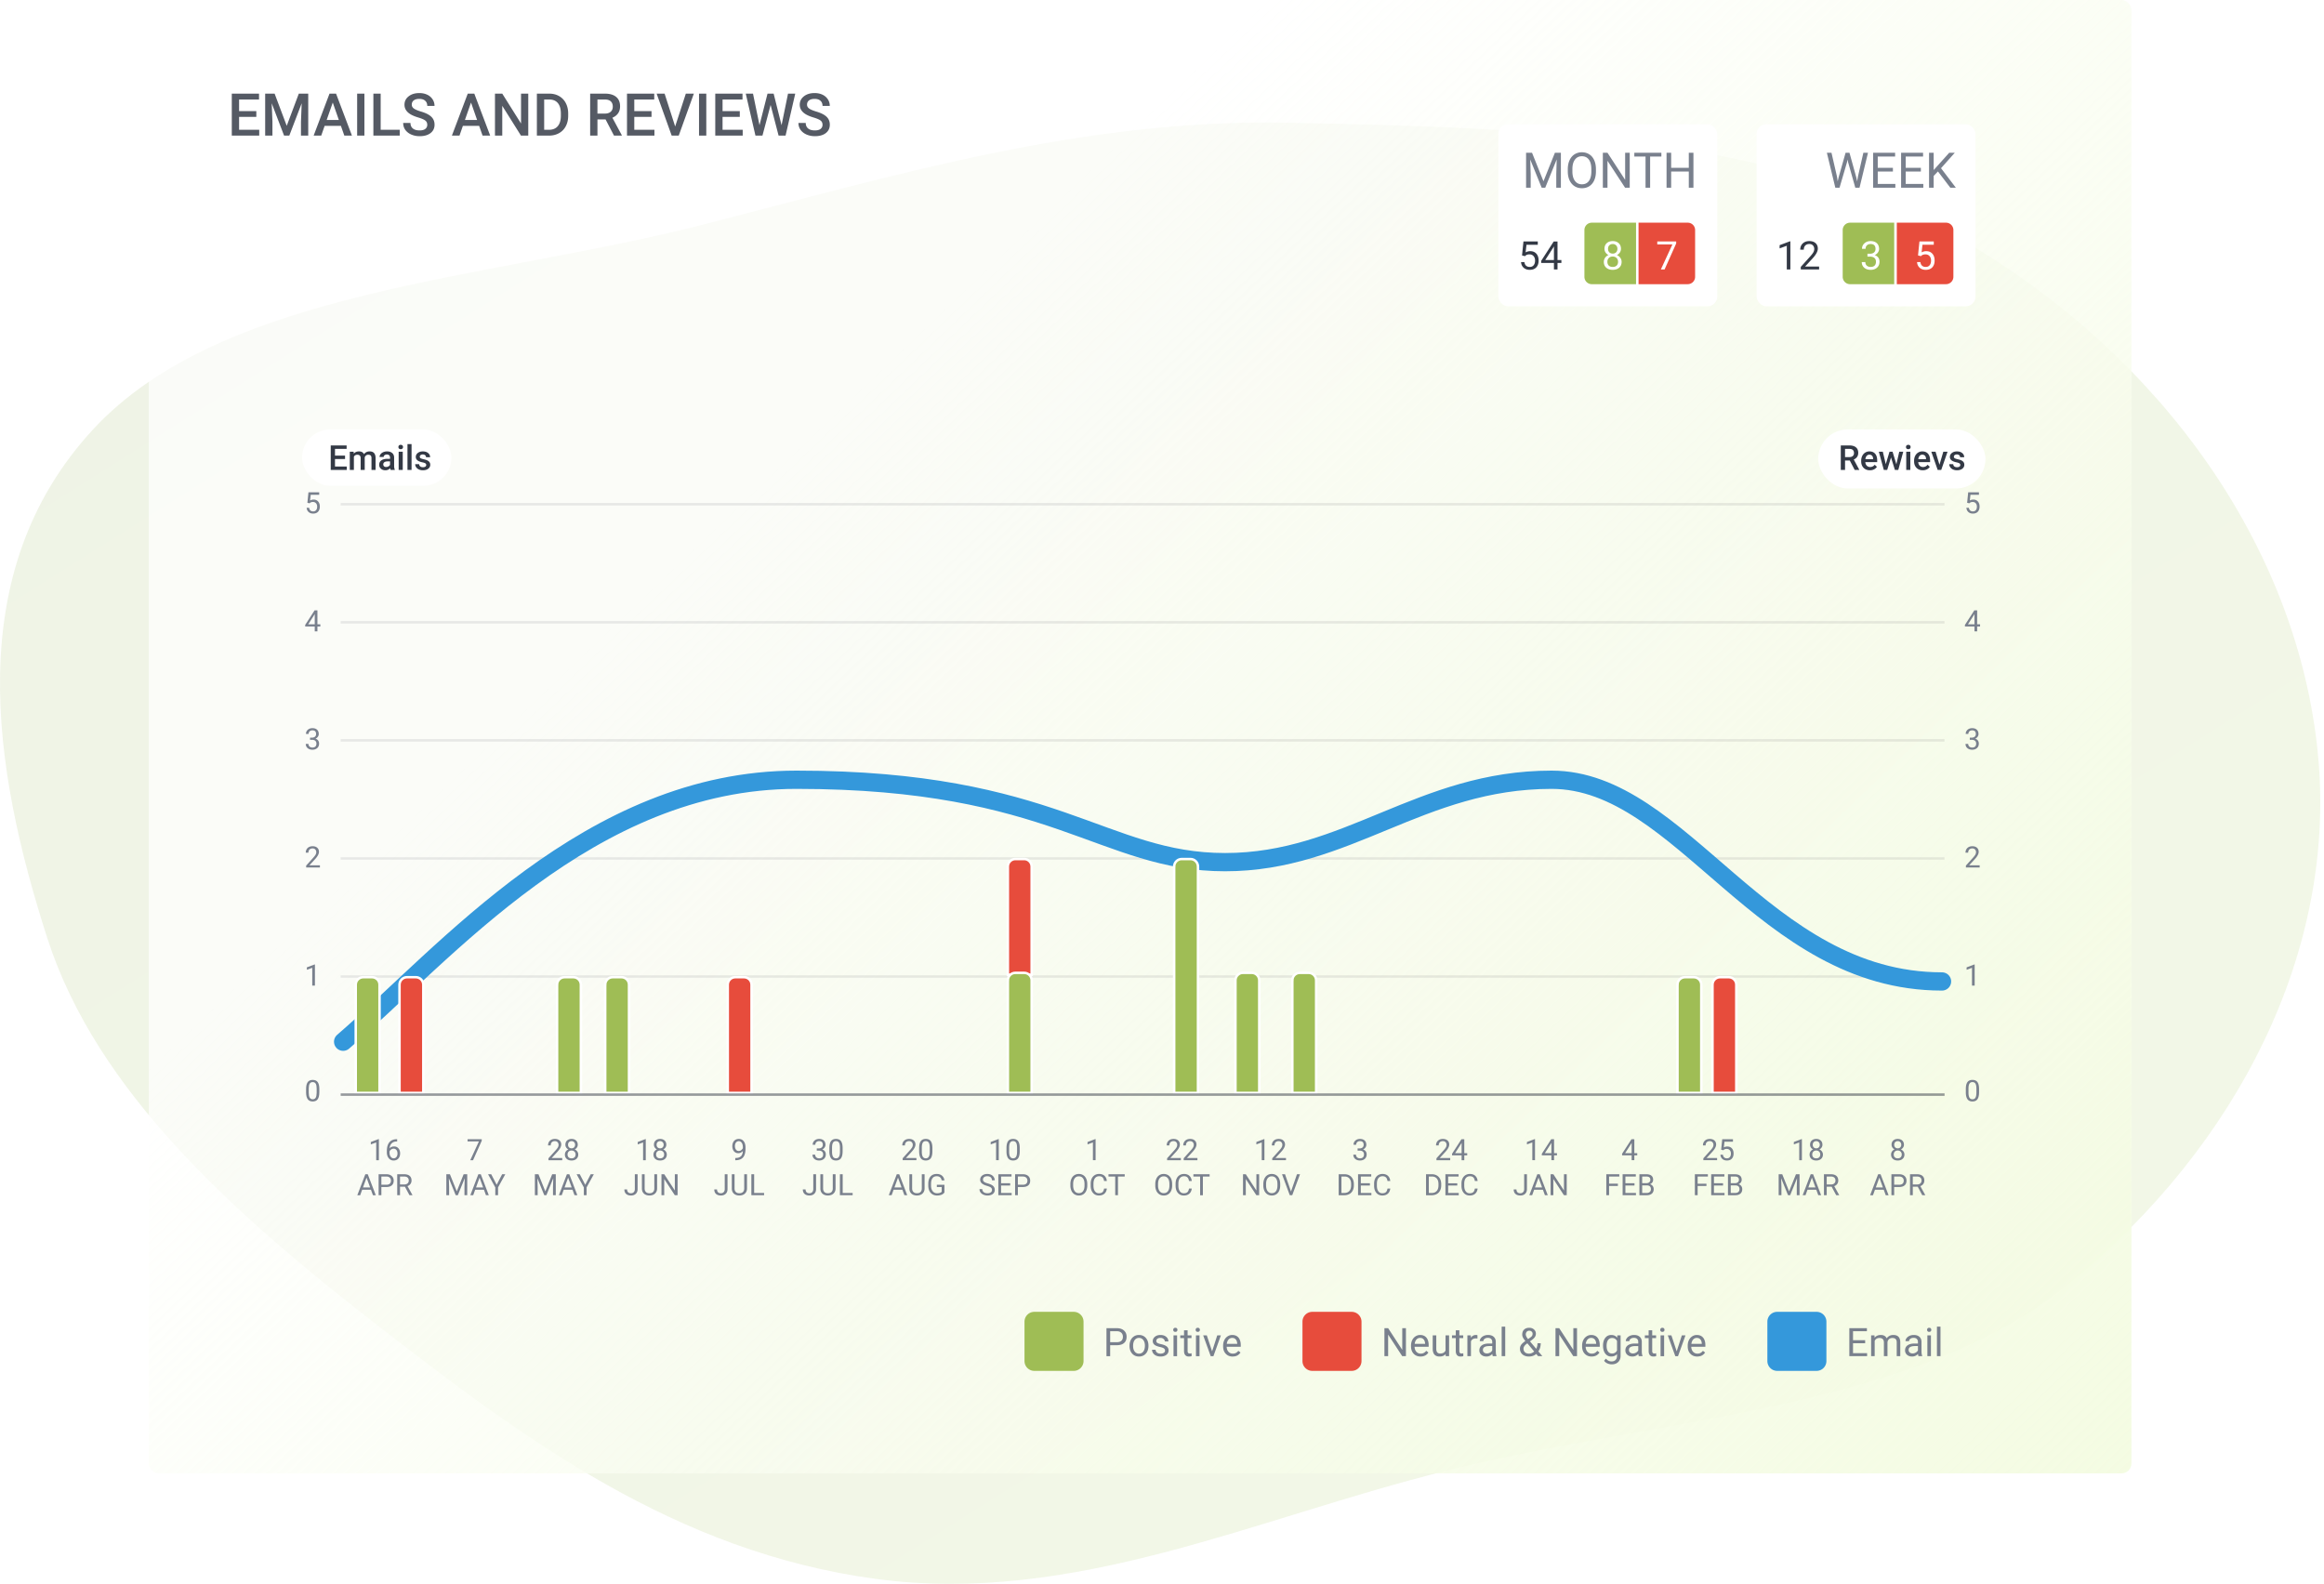 <svg width="531" height="362" fill="none" xmlns="http://www.w3.org/2000/svg"><path opacity=".12" fill-rule="evenodd" clip-rule="evenodd" d="M472.728 293.344c-35.388 28.838-92.474 30.385-142.177 42.683-43.621 10.794-85.086 30.804-130.342 24.749-45.952-6.148-80.685-32.218-113.146-57.326-33.631-26.014-64.997-54.034-76.29-89.205-12.41-38.648-19.725-83.311 10.39-116.017 29.671-32.222 90.174-34.24 139.665-46.945 44.347-11.386 86.784-24.207 133.674-23.23 55.614 1.158 115.2 2.757 158.079 29.307 45.711 28.303 73.379 72.078 77.158 116.344 3.699 43.332-17.783 87.672-57.011 119.64z" fill="url(#paint0_linear_5649_42386)"/><g clip-path="url(#clip0_5649_42386)"><rect x="34" width="453" height="336.659" rx="2.248" fill="#fff" fill-opacity=".7"/><path fill="url(#paint1_linear_5649_42386)" d="M34 0h453v337H34z"/><path d="M71.957 225.194h-.613v-4.061l-1.228.452v-.554l1.745-.655h.096v4.818zm1.139-26.978h-3.142v-.438l1.66-1.844c.246-.279.415-.505.507-.679.095-.175.142-.357.142-.543a.86.86 0 00-.227-.616c-.152-.16-.354-.24-.606-.24-.303 0-.54.086-.708.26-.167.171-.25.41-.25.718h-.61c0-.442.142-.798.425-1.071.285-.272.666-.408 1.143-.408.445 0 .798.118 1.057.352.259.233.388.544.388.932 0 .472-.3 1.034-.902 1.687l-1.284 1.393h2.407v.497zm-2.256-29.672h.458c.287-.004.514-.08.678-.227.165-.147.247-.346.247-.596 0-.562-.28-.843-.84-.843-.263 0-.474.076-.632.227-.156.15-.234.348-.234.596h-.609c0-.379.138-.694.415-.945.279-.252.632-.378 1.06-.378.453 0 .807.119 1.064.359.257.239.385.571.385.997 0 .209-.067.411-.204.606a1.205 1.205 0 01-.55.438c.264.084.467.222.61.415.144.193.217.429.217.708 0 .431-.14.772-.422 1.024-.28.253-.646.379-1.096.379-.45 0-.817-.122-1.1-.365-.281-.244-.422-.566-.422-.965h.613c0 .252.082.454.247.606.165.151.385.227.662.227.294 0 .519-.077.675-.231.156-.153.234-.374.234-.662 0-.278-.086-.492-.257-.642-.171-.149-.418-.226-.741-.23h-.458v-.498zm1.686-25.894h.666v.498h-.666v1.113h-.612v-1.113H69.73v-.359l2.147-3.323h.65v3.184zm-2.104 0h1.492v-2.351l-.073.132-1.42 2.219zm-.188-27.771l.244-2.391h2.457v.563h-1.94l-.145 1.307a1.55 1.55 0 01.8-.207c.437 0 .784.145 1.04.435.258.287.386.677.386 1.169 0 .494-.134.883-.402 1.169-.265.283-.637.425-1.116.425-.424 0-.77-.118-1.037-.353-.268-.235-.42-.56-.458-.975h.576c.038.275.135.482.293.623.158.138.367.207.626.207.283 0 .505-.096.665-.289.163-.194.244-.46.244-.801 0-.32-.088-.577-.263-.77-.174-.196-.405-.293-.695-.293-.266 0-.475.058-.626.174l-.161.132-.488-.125zM86.57 265.098h-.613v-4.06l-1.229.451v-.553l1.746-.656h.095v4.818zm4.175-4.798v.517h-.112c-.474.009-.852.149-1.133.422-.281.272-.444.655-.487 1.149.252-.29.597-.435 1.034-.435.417 0 .75.147.998.441.25.295.375.674.375 1.14 0 .494-.135.889-.405 1.185-.268.297-.628.445-1.08.445-.46 0-.831-.176-1.117-.527-.285-.353-.428-.808-.428-1.363v-.234c0-.883.188-1.557.563-2.022.378-.468.939-.707 1.683-.718h.109zm-.8 2.16a.975.975 0 00-.577.188.977.977 0 00-.365.471v.224c0 .395.089.713.266.955.178.241.4.362.666.362a.77.77 0 00.645-.303c.158-.202.237-.466.237-.793 0-.33-.08-.595-.24-.797a.758.758 0 00-.632-.307zm-5.19 9.387h-2.01l-.45 1.251h-.653l1.832-4.795h.553l1.834 4.795h-.649l-.458-1.251zm-1.818-.521h1.63l-.817-2.242-.813 2.242zm4.202-.105v1.877h-.632v-4.795h1.768c.525 0 .935.134 1.232.402.298.268.447.622.447 1.064 0 .465-.145.824-.438 1.077-.29.25-.705.375-1.248.375h-1.13zm0-.517h1.136c.338 0 .597-.079.777-.237.18-.16.27-.391.27-.692 0-.285-.09-.513-.27-.685-.18-.171-.427-.26-.74-.266h-1.173v1.88zm5.38.454h-1.125v1.94h-.636v-4.795h1.587c.54 0 .955.123 1.245.369.292.246.438.604.438 1.074 0 .298-.081.558-.244.78-.16.222-.384.388-.671.497l1.126 2.036v.039h-.678l-1.041-1.94zm-1.125-.517h.971c.314 0 .563-.081.748-.243a.822.822 0 00.28-.652c0-.297-.09-.524-.267-.682-.176-.158-.43-.238-.764-.24h-.968v1.817zm18.676-9.995l-1.985 4.452h-.639l1.979-4.294h-2.595v-.501h3.24v.343zm-7.271 7.657l1.568 3.913 1.567-3.913h.82v4.795h-.632v-1.867l.059-2.016-1.574 3.883h-.484l-1.571-3.873.063 2.006v1.867h-.633v-4.795h.817zm7.779 3.544h-2.009l-.451 1.251h-.653l1.831-4.795h.554l1.834 4.795h-.649l-.457-1.251zm-1.818-.521h1.63l-.817-2.242-.813 2.242zm4.722-.615l1.252-2.408h.717l-1.653 3.007v1.788h-.632v-1.788l-1.653-3.007h.724l1.245 2.408zm14.974-5.613h-3.142v-.438l1.66-1.844c.246-.279.415-.505.507-.678.094-.176.142-.357.142-.544a.86.86 0 00-.228-.616c-.151-.16-.353-.24-.606-.24-.303 0-.539.087-.708.26-.166.171-.25.411-.25.718h-.609c0-.441.142-.798.425-1.07.285-.272.666-.409 1.142-.409.446 0 .799.118 1.058.353.259.233.388.543.388.932 0 .472-.301 1.034-.902 1.686l-1.285 1.393h2.408v.497zm3.553-3.543c0 .239-.064.452-.191.639a1.284 1.284 0 01-.51.438c.25.107.448.264.592.47.148.207.221.441.221.702 0 .415-.14.745-.421.991-.279.246-.647.369-1.104.369-.461 0-.831-.123-1.109-.369-.277-.248-.415-.578-.415-.991 0-.259.07-.493.21-.702.143-.208.34-.366.59-.474a1.251 1.251 0 01-.504-.438 1.125 1.125 0 01-.184-.635c0-.404.129-.725.388-.962s.601-.356 1.024-.356c.422 0 .762.119 1.021.356.262.237.392.558.392.962zm-.497 2.236a.883.883 0 00-.257-.656c-.169-.169-.391-.253-.665-.253-.275 0-.495.083-.662.25-.165.167-.247.387-.247.659s.08.486.24.642c.163.156.388.234.675.234.286 0 .51-.078.672-.234.163-.158.244-.372.244-.642zm-.916-3.053a.792.792 0 00-.583.224c-.147.147-.22.348-.22.603 0 .243.072.441.217.592.147.15.343.224.586.224.244 0 .438-.074.583-.224a.814.814 0 00.221-.592.813.813 0 00-.227-.596.776.776 0 00-.577-.231zm-7.564 7.565l1.568 3.913 1.567-3.913h.82v4.795h-.632v-1.867l.059-2.016-1.574 3.883h-.484l-1.571-3.873.063 2.006v1.867h-.633v-4.795h.817zm7.778 3.544h-2.008l-.452 1.251h-.652l1.831-4.795h.554l1.834 4.795h-.649l-.458-1.251zm-1.817-.521h1.63l-.817-2.242-.813 2.242zm4.722-.615l1.251-2.408h.718l-1.653 3.007v1.788h-.632v-1.788l-1.653-3.007h.724l1.245 2.408zm13.834-5.613h-.612v-4.06l-1.229.451v-.553l1.746-.656h.095v4.818zm4.693-3.543c0 .239-.064.452-.191.639a1.284 1.284 0 01-.51.438c.25.107.447.264.592.47.147.207.221.441.221.702 0 .415-.14.745-.421.991-.279.246-.647.369-1.104.369-.461 0-.831-.123-1.109-.369-.277-.248-.415-.578-.415-.991 0-.259.07-.493.21-.702.143-.208.34-.366.59-.474a1.251 1.251 0 01-.504-.438 1.125 1.125 0 01-.184-.635c0-.404.129-.725.388-.962s.601-.356 1.024-.356c.422 0 .762.119 1.021.356.261.237.392.558.392.962zm-.497 2.236a.883.883 0 00-.257-.656c-.169-.169-.391-.253-.665-.253-.275 0-.495.083-.662.25-.165.167-.247.387-.247.659s.08.486.24.642c.163.156.388.234.675.234.286 0 .51-.078.672-.234.163-.158.244-.372.244-.642zm-.916-3.053a.792.792 0 00-.583.224c-.147.147-.22.348-.22.603 0 .243.072.441.217.592.147.15.343.224.586.224.244 0 .438-.074.583-.224a.814.814 0 00.221-.592.813.813 0 00-.227-.596.776.776 0 00-.577-.231zm-5.779 7.565h.635v3.396c0 .458-.138.817-.415 1.076-.274.259-.641.389-1.099.389-.477 0-.848-.122-1.114-.366-.265-.243-.398-.585-.398-1.024h.632c0 .275.075.489.224.642.152.154.37.231.656.231.261 0 .472-.082.632-.247.162-.165.245-.395.247-.692v-3.405zm5.088 0v3.261c-.002.452-.145.822-.428 1.109-.281.288-.663.449-1.146.484l-.168.007c-.525 0-.943-.142-1.255-.425-.312-.283-.47-.673-.474-1.169v-3.267h.625v3.247c0 .347.096.617.287.81.191.191.463.287.817.287.358 0 .631-.096.82-.287.191-.191.286-.459.286-.806v-3.251h.636zm4.683 4.795h-.636l-2.414-3.695v3.695h-.635v-4.795h.635l2.421 3.712v-3.712h.629v4.795zm14.906-10.107a1.49 1.49 0 01-.457.365 1.232 1.232 0 01-.58.138c-.277 0-.518-.068-.724-.204a1.328 1.328 0 01-.475-.573 1.968 1.968 0 01-.168-.82c0-.32.061-.609.181-.866.123-.257.297-.453.521-.589.224-.137.485-.205.784-.205.474 0 .847.178 1.119.534.275.353.412.836.412 1.449v.178c0 .933-.185 1.614-.553 2.045-.369.428-.926.647-1.67.658h-.119v-.513h.129c.503-.009.889-.14 1.159-.392.27-.255.417-.657.441-1.205zm-.938 0a.934.934 0 00.563-.188c.173-.125.3-.28.379-.465v-.243c0-.4-.087-.725-.261-.975-.173-.25-.392-.375-.658-.375a.783.783 0 00-.646.309c-.162.204-.243.474-.243.81 0 .327.078.597.234.81a.75.75 0 00.632.317zm-3.198 5.312h.636v3.396c0 .458-.139.817-.415 1.076-.275.259-.641.389-1.1.389-.477 0-.848-.122-1.113-.366-.266-.243-.399-.585-.399-1.024h.633c0 .275.074.489.224.642.151.154.369.231.655.231.261 0 .472-.082.632-.247.163-.165.245-.395.247-.692v-3.405zm5.088 0v3.261c-.002.452-.145.822-.428 1.109-.281.288-.663.449-1.146.484l-.168.007c-.525 0-.943-.142-1.255-.425-.311-.283-.47-.673-.474-1.169v-3.267h.626v3.247c0 .347.095.617.286.81.191.191.464.287.817.287.358 0 .631-.096.82-.287.191-.191.287-.459.287-.806v-3.251h.635zm1.633 4.278h2.273v.517h-2.908v-4.795h.635v4.278zm14.306-10.177h.458c.288-.004.514-.08.678-.227.165-.147.247-.346.247-.596 0-.562-.28-.843-.839-.843-.264 0-.475.076-.633.227-.156.15-.233.348-.233.596h-.61c0-.38.139-.695.415-.945.279-.252.632-.379 1.061-.379.452 0 .806.12 1.063.359.257.24.386.572.386.998 0 .209-.068.411-.205.606a1.199 1.199 0 01-.55.438c.264.084.467.222.61.415.145.193.217.429.217.708 0 .43-.14.772-.421 1.024-.281.253-.647.379-1.097.379-.45 0-.817-.122-1.1-.366-.281-.243-.422-.565-.422-.964h.613c0 .252.082.454.247.606.165.151.385.227.662.227.294 0 .519-.077.675-.231.156-.153.234-.374.234-.662 0-.279-.086-.493-.257-.642-.171-.149-.418-.226-.741-.23h-.458v-.498zm5.908.649c0 .714-.122 1.244-.365 1.591-.244.347-.625.52-1.143.52-.512 0-.89-.169-1.136-.507-.246-.34-.373-.848-.382-1.522v-.813c0-.705.122-1.228.365-1.571.244-.342.626-.514 1.146-.514.516 0 .896.166 1.14.498.243.329.369.838.375 1.528v.79zm-.609-.833c0-.516-.073-.891-.217-1.126-.145-.237-.375-.356-.689-.356-.311 0-.539.117-.681.352-.143.235-.217.596-.221 1.084v.975c0 .518.075.901.224 1.149.151.246.38.369.685.369.301 0 .524-.117.668-.349.148-.233.224-.6.231-1.1v-.998zm-6.092 6.083h.635v3.396c0 .458-.138.817-.415 1.076-.274.259-.641.389-1.1.389-.476 0-.847-.122-1.113-.366-.265-.243-.398-.585-.398-1.024h.632c0 .275.075.489.224.642.151.154.37.231.655.231.262 0 .472-.082.633-.247.162-.165.244-.395.247-.692v-3.405zm5.088 0v3.261c-.003.452-.145.822-.429 1.109-.281.288-.663.449-1.146.484l-.168.007c-.524 0-.943-.142-1.254-.425-.312-.283-.47-.673-.474-1.169v-3.267h.625v3.247c0 .347.096.617.287.81.191.191.463.287.816.287.358 0 .632-.096.82-.287.191-.191.287-.459.287-.806v-3.251h.636zm1.633 4.278h2.272v.517h-2.908v-4.795h.636v4.278zm16.843-7.483h-3.141v-.438l1.659-1.844c.246-.279.415-.505.508-.678a1.14 1.14 0 00.141-.544.864.864 0 00-.227-.616c-.151-.16-.353-.24-.606-.24-.303 0-.539.087-.708.26-.167.171-.25.411-.25.718h-.609c0-.441.141-.798.424-1.07.286-.272.667-.409 1.143-.409.446 0 .798.118 1.057.353.259.233.389.543.389.932 0 .472-.301 1.034-.903 1.686l-1.284 1.393h2.407v.497zm3.653-2.045c0 .714-.122 1.244-.366 1.591s-.625.52-1.143.52c-.511 0-.89-.169-1.136-.507-.246-.34-.373-.848-.382-1.522v-.813c0-.705.122-1.228.366-1.571.243-.342.625-.514 1.146-.514.516 0 .895.166 1.139.498.244.329.369.838.376 1.528v.79zm-.61-.833c0-.516-.072-.891-.217-1.126-.145-.237-.374-.356-.688-.356-.312 0-.539.117-.682.352-.143.235-.216.596-.221 1.084v.975c0 .518.075.901.224 1.149.152.246.38.369.685.369.301 0 .524-.117.669-.349.147-.233.224-.6.23-1.1v-.998zm-6.247 9.627h-2.009l-.451 1.251h-.652l1.831-4.795h.553l1.835 4.795h-.649l-.458-1.251zm-1.818-.521h1.63l-.816-2.242-.814 2.242zm6.886-3.023v3.261c-.002.452-.145.822-.428 1.109-.281.288-.663.449-1.146.484l-.168.007c-.524 0-.943-.142-1.254-.425-.312-.283-.47-.673-.475-1.169v-3.267h.626v3.247c0 .347.096.617.287.81.191.191.463.287.816.287.358 0 .631-.096.82-.287.191-.191.287-.459.287-.806v-3.251h.635zm4.538 4.166a1.468 1.468 0 01-.681.524c-.29.114-.628.171-1.015.171-.39 0-.737-.091-1.04-.273a1.86 1.86 0 01-.705-.784c-.165-.338-.249-.73-.254-1.176v-.418c0-.722.168-1.282.504-1.68.338-.397.813-.596 1.423-.596.5 0 .903.129 1.208.386.306.254.492.617.56 1.086h-.632c-.119-.634-.496-.951-1.133-.951-.424 0-.745.149-.965.448-.217.296-.327.726-.329 1.291v.391c0 .538.123.966.369 1.285.246.316.578.474.998.474.237 0 .444-.026.622-.079a.963.963 0 00.441-.267v-1.077h-1.109v-.513h1.738v1.758zm12.411-7.371h-.613v-4.06l-1.228.451v-.553l1.745-.656h.096v4.818zm4.791-2.045c0 .714-.121 1.244-.365 1.591s-.625.52-1.143.52c-.511 0-.89-.169-1.136-.507-.246-.34-.373-.848-.382-1.522v-.813c0-.705.122-1.228.366-1.571.243-.342.625-.514 1.146-.514.516 0 .895.166 1.139.498.244.329.369.838.375 1.528v.79zm-.609-.833c0-.516-.072-.891-.217-1.126-.145-.237-.374-.356-.688-.356-.312 0-.539.117-.682.352-.143.235-.216.596-.221 1.084v.975c0 .518.075.901.224 1.149.152.246.38.369.685.369.301 0 .524-.117.669-.349.147-.233.224-.6.23-1.1v-.998zm-6.873 8.741c-.542-.156-.937-.347-1.185-.573a1.104 1.104 0 01-.369-.843c0-.378.15-.69.451-.935.303-.249.696-.373 1.179-.373.329 0 .623.064.879.191.259.128.459.303.6.527.142.224.214.469.214.735h-.636c0-.29-.092-.517-.276-.682-.185-.167-.445-.25-.781-.25-.312 0-.555.069-.731.207a.684.684 0 00-.26.57c0 .195.082.361.247.497.167.134.449.257.846.369.4.112.712.236.935.372.227.134.393.291.501.471.11.18.165.392.165.636 0 .388-.152.7-.455.935-.303.233-.708.349-1.215.349-.329 0-.637-.063-.922-.188a1.572 1.572 0 01-.662-.52 1.272 1.272 0 01-.231-.748h.636c0 .29.107.52.32.689.215.167.501.25.859.25.334 0 .59-.068.767-.204a.664.664 0 00.267-.557c0-.235-.082-.416-.247-.543-.165-.13-.463-.257-.896-.382zm5.302-.079h-2.078v1.699h2.414v.517h-3.046v-4.795h3.013v.521h-2.381v1.541h2.078v.517zm1.756.339v1.877h-.633v-4.795h1.769c.524 0 .935.134 1.231.402.299.268.448.622.448 1.064 0 .465-.146.824-.438 1.077-.29.25-.706.375-1.248.375h-1.129zm0-.517h1.136c.338 0 .597-.079.777-.237.18-.16.27-.391.27-.692 0-.285-.09-.513-.27-.685-.18-.171-.427-.26-.741-.266h-1.172v1.88zm17.76-5.606h-.613v-4.06l-1.228.451v-.553l1.745-.656h.096v4.818zm-1.904 5.757c0 .47-.079.881-.237 1.232a1.793 1.793 0 01-.672.8 1.84 1.84 0 01-1.014.277c-.377 0-.712-.092-1.004-.277a1.864 1.864 0 01-.682-.793 2.874 2.874 0 01-.247-1.196v-.345c0-.462.08-.869.24-1.222.161-.354.387-.624.679-.81.294-.189.63-.284 1.008-.284.384 0 .722.094 1.014.28.294.185.52.454.678.807.158.351.237.761.237 1.229v.302zm-.629-.309c0-.569-.114-1.004-.342-1.307-.228-.306-.548-.458-.958-.458-.4 0-.715.152-.946.458-.228.303-.345.724-.352 1.264v.352c0 .552.115.985.346 1.301.233.314.552.471.958.471.409 0 .725-.148.949-.444.224-.299.339-.726.345-1.281v-.356zm5.105 1.031c-.059.507-.247.899-.563 1.175-.314.275-.732.412-1.255.412-.566 0-1.021-.203-1.363-.609-.341-.406-.511-.95-.511-1.63v-.461c0-.446.079-.838.237-1.176.161-.338.387-.597.679-.777.292-.182.63-.274 1.014-.274.509 0 .918.143 1.225.429.307.283.486.676.537 1.178h-.636c-.055-.382-.174-.658-.359-.829-.182-.172-.438-.257-.767-.257-.404 0-.721.149-.952.448-.228.298-.342.723-.342 1.274v.464c0 .521.108.935.326 1.242.217.307.521.461.912.461.351 0 .62-.079.807-.237.189-.16.314-.438.375-.833h.636zm4.08-2.753h-1.541v4.274h-.629v-4.274h-1.538v-.521h3.708v.521zm31.921-3.726h-.612v-4.06l-1.229.451v-.553l1.746-.656h.095v4.818zm4.927 0h-3.142v-.438l1.66-1.844c.246-.279.415-.505.507-.678a1.14 1.14 0 00.141-.544.86.86 0 00-.227-.616c-.151-.16-.353-.24-.606-.24-.303 0-.539.087-.708.26-.167.171-.25.411-.25.718h-.609c0-.441.141-.798.425-1.07.285-.272.666-.409 1.142-.409.446 0 .798.118 1.057.353.259.233.389.543.389.932 0 .472-.301 1.034-.902 1.686l-1.285 1.393h2.408v.497zm-6.132 8h-.636l-2.414-3.695v3.695h-.635v-4.795h.635l2.421 3.712v-3.712h.629v4.795zm4.811-2.243c0 .47-.079.881-.237 1.232a1.793 1.793 0 01-.672.8c-.29.185-.628.277-1.014.277-.378 0-.713-.092-1.005-.277a1.855 1.855 0 01-.681-.793 2.874 2.874 0 01-.247-1.196v-.345c0-.462.08-.869.24-1.222.16-.354.387-.624.679-.81.294-.189.63-.284 1.007-.284.385 0 .723.094 1.015.28.294.185.52.454.678.807.158.351.237.761.237 1.229v.302zm-.629-.309c0-.569-.114-1.004-.342-1.307-.229-.306-.548-.458-.959-.458-.399 0-.714.152-.945.458-.228.303-.346.724-.352 1.264v.352c0 .552.115.985.346 1.301.232.314.552.471.958.471.408 0 .724-.148.948-.444.224-.299.34-.726.346-1.281v-.356zm3.092 1.712l1.37-3.955h.692l-1.778 4.795h-.56l-1.775-4.795h.688l1.363 3.955zm15.222-9.854h.457c.288-.004.514-.08.679-.227.165-.147.247-.346.247-.596 0-.562-.28-.843-.84-.843-.263 0-.474.076-.632.227-.156.15-.234.348-.234.596h-.609c0-.38.138-.695.415-.945.278-.252.632-.379 1.06-.379.452 0 .807.12 1.064.359.257.24.385.572.385.998 0 .209-.068.411-.204.606a1.204 1.204 0 01-.55.438c.263.084.466.222.609.415.145.193.218.429.218.708 0 .43-.141.772-.422 1.024-.281.253-.647.379-1.097.379-.45 0-.816-.122-1.1-.366-.281-.243-.421-.565-.421-.964h.612c0 .252.083.454.247.606.165.151.386.227.662.227.295 0 .52-.077.675-.231.156-.153.234-.374.234-.662 0-.279-.085-.493-.257-.642-.171-.149-.418-.226-.741-.23h-.457v-.498zm-4.324 10.694v-4.795h1.353c.417 0 .786.092 1.107.277.32.184.567.447.741.787.175.34.264.731.266 1.172v.307c0 .452-.087.848-.263 1.188a1.822 1.822 0 01-.748.784 2.303 2.303 0 01-1.129.28h-1.327zm.632-4.274v3.757h.665c.488 0 .866-.151 1.136-.454.273-.303.409-.735.409-1.295v-.279c0-.545-.129-.968-.386-1.268-.254-.303-.616-.457-1.086-.461h-.738zm6.504 2.058h-2.078v1.699h2.414v.517h-3.046v-4.795h3.013v.521h-2.381v1.541h2.078v.517zm4.65.695c-.059.507-.247.899-.563 1.175-.314.275-.732.412-1.255.412-.566 0-1.021-.203-1.363-.609-.34-.406-.511-.95-.511-1.63v-.461c0-.446.079-.838.237-1.176.161-.338.387-.597.679-.777.292-.182.63-.274 1.014-.274.51 0 .918.143 1.225.429.308.283.487.676.537 1.178h-.636c-.054-.382-.174-.658-.359-.829-.182-.172-.437-.257-.767-.257-.404 0-.721.149-.952.448-.228.298-.342.723-.342 1.274v.464c0 .521.109.935.326 1.242.217.307.521.461.912.461.351 0 .62-.079.807-.237.189-.16.314-.438.375-.833h.636zm33.07-6.479h-.612v-4.06l-1.229.451v-.553l1.746-.656h.095v4.818zm4.357-1.61h.665v.497h-.665v1.113h-.612v-1.113h-2.184v-.359l2.147-3.323h.649v3.185zm-2.104 0h1.492v-2.352l-.073.132-1.419 2.22zm-4.729 4.815h.635v3.396c0 .458-.138.817-.415 1.076-.274.259-.641.389-1.099.389-.477 0-.848-.122-1.114-.366-.265-.243-.398-.585-.398-1.024h.632c0 .275.075.489.224.642.152.154.37.231.656.231.261 0 .472-.082.632-.247.162-.165.245-.395.247-.692v-3.405zm4.288 3.544h-2.009l-.451 1.251h-.652l1.831-4.795h.553l1.834 4.795h-.649l-.457-1.251zm-1.818-.521h1.63l-.817-2.242-.813 2.242zm7.255 1.772h-.636l-2.414-3.695v3.695h-.635v-4.795h.635l2.421 3.712v-3.712h.629v4.795zm15.447-9.61h.665v.497h-.665v1.113h-.612v-1.113h-2.184v-.359l2.147-3.323h.649v3.185zm-2.104 0h1.492v-2.352l-.073.132-1.419 2.22zm-1.653 7.493h-2.013v2.117h-.632v-4.795h2.971v.521h-2.339v1.64h2.013v.517zm3.793-.099h-2.078v1.699h2.414v.517h-3.046v-4.795h3.013v.521h-2.381v1.541h2.078v.517zm1.123 2.216v-4.795h1.568c.52 0 .911.108 1.172.323.264.215.395.534.395.955a.976.976 0 01-.191.596c-.127.171-.3.304-.52.399.259.072.463.21.613.415.151.201.227.443.227.724 0 .43-.14.768-.418 1.014-.279.246-.673.369-1.183.369h-1.663zm.633-2.243v1.726h1.043c.295 0 .526-.076.695-.227.172-.154.257-.365.257-.632 0-.578-.314-.867-.942-.867h-1.053zm0-.507h.955c.276 0 .497-.069.661-.207a.693.693 0 00.251-.563c0-.264-.077-.455-.231-.573-.153-.121-.387-.181-.701-.181h-.935v1.524zm17.119-5.25h-3.142v-.438l1.66-1.844c.246-.279.415-.505.507-.678a1.14 1.14 0 00.141-.544.86.86 0 00-.227-.616c-.151-.16-.353-.24-.606-.24-.303 0-.539.087-.708.26-.167.171-.25.411-.25.718h-.609c0-.441.141-.798.424-1.07.286-.272.667-.409 1.143-.409.446 0 .798.118 1.057.353.259.233.389.543.389.932 0 .472-.301 1.034-.902 1.686l-1.285 1.393h2.408v.497zm.925-2.404l.244-2.391h2.456v.563h-1.939l-.145 1.308a1.54 1.54 0 01.8-.208c.437 0 .784.145 1.041.435.257.288.385.677.385 1.169 0 .494-.134.884-.402 1.169-.265.283-.638.425-1.116.425-.424 0-.77-.117-1.038-.352-.267-.235-.42-.56-.457-.975h.576c.037.274.135.482.293.622.158.139.367.208.626.208.283 0 .505-.097.665-.29.162-.193.244-.46.244-.8 0-.321-.088-.578-.264-.771-.173-.195-.405-.293-.695-.293-.265 0-.474.058-.625.175l-.162.131-.487-.125zm-3.359 8.287h-2.012v2.117h-.633v-4.795h2.971v.521h-2.338v1.64h2.012v.517zm3.794-.099h-2.078v1.699h2.414v.517h-3.047v-4.795h3.014v.521h-2.381v1.541h2.078v.517zm1.123 2.216v-4.795h1.567c.52 0 .911.108 1.173.323.263.215.395.534.395.955a.982.982 0 01-.191.596 1.255 1.255 0 01-.521.399c.259.072.464.21.613.415.151.201.227.443.227.724 0 .43-.139.768-.418 1.014-.279.246-.673.369-1.182.369h-1.663zm.632-2.243v1.726h1.044c.294 0 .526-.076.695-.227.171-.154.257-.365.257-.632 0-.578-.314-.867-.942-.867h-1.054zm0-.507h.955c.277 0 .497-.069.662-.207a.692.692 0 00.25-.563c0-.264-.077-.455-.23-.573-.154-.121-.388-.181-.702-.181h-.935v1.524zm16.259-5.25h-.613v-4.06l-1.228.451v-.553l1.745-.656h.096v4.818zm4.692-3.543c0 .239-.063.452-.191.639a1.284 1.284 0 01-.51.438c.25.107.448.264.593.47.147.207.22.441.22.702 0 .415-.14.745-.421.991-.279.246-.647.369-1.103.369-.461 0-.831-.123-1.11-.369-.277-.248-.415-.578-.415-.991 0-.259.07-.493.211-.702.142-.208.339-.366.589-.474a1.251 1.251 0 01-.504-.438 1.125 1.125 0 01-.184-.635c0-.404.129-.725.388-.962s.601-.356 1.025-.356c.421 0 .761.119 1.02.356.262.237.392.558.392.962zm-.497 2.236a.883.883 0 00-.257-.656c-.169-.169-.391-.253-.665-.253s-.495.083-.662.25c-.165.167-.247.387-.247.659s.08.486.24.642c.163.156.388.234.676.234.285 0 .509-.078.671-.234.163-.158.244-.372.244-.642zm-.915-3.053a.788.788 0 00-.583.224c-.147.147-.221.348-.221.603 0 .243.072.441.217.592.147.15.343.224.587.224.243 0 .438-.074.582-.224a.81.81 0 00.221-.592.813.813 0 00-.227-.596.775.775 0 00-.576-.231zm-7.772 7.565l1.567 3.913 1.568-3.913h.82v4.795h-.633v-1.867l.06-2.016-1.574 3.883h-.484l-1.571-3.873.062 2.006v1.867h-.632v-4.795h.817zm7.778 3.544h-2.009l-.451 1.251h-.652l1.831-4.795h.553l1.835 4.795h-.649l-.458-1.251zm-1.818-.521h1.63l-.816-2.242-.814 2.242zm5.329-.168h-1.127v1.94h-.635v-4.795h1.587c.54 0 .955.123 1.245.369.292.246.438.604.438 1.074 0 .298-.081.558-.244.78-.16.222-.384.388-.672.497l1.127 2.036v.039h-.679l-1.04-1.94zm-1.127-.517h.972c.314 0 .563-.081.747-.243a.821.821 0 00.28-.652c0-.297-.089-.524-.266-.682-.176-.158-.431-.238-.764-.24h-.969v1.817zm-86.026-5.543h-3.142v-.438l1.66-1.844c.246-.279.415-.505.507-.678.094-.176.142-.357.142-.544a.86.86 0 00-.228-.616c-.151-.16-.353-.24-.605-.24-.303 0-.539.087-.709.26-.166.171-.25.411-.25.718h-.609c0-.441.142-.798.425-1.07.285-.272.666-.409 1.143-.409.445 0 .798.118 1.057.353.259.233.388.543.388.932 0 .472-.301 1.034-.902 1.686l-1.284 1.393h2.407v.497zm3.217-1.61h.666v.497h-.666v1.113h-.612v-1.113h-2.184v-.359l2.148-3.323h.648v3.185zm-2.104 0h1.492v-2.352l-.073.132-1.419 2.22zm-6.636 9.61v-4.795h1.354c.417 0 .786.092 1.106.277.321.184.568.447.741.787.176.34.265.731.267 1.172v.307c0 .452-.088.848-.264 1.188a1.82 1.82 0 01-.747.784 2.307 2.307 0 01-1.13.28h-1.327zm.633-4.274v3.757h.665c.487 0 .866-.151 1.136-.454.272-.303.408-.735.408-1.295v-.279c0-.545-.128-.968-.385-1.268-.255-.303-.617-.457-1.087-.461h-.737zm6.504 2.058h-2.078v1.699h2.413v.517h-3.046v-4.795h3.013v.521h-2.38v1.541h2.078v.517zm4.649.695c-.059.507-.247.899-.563 1.175-.314.275-.732.412-1.254.412-.567 0-1.021-.203-1.364-.609-.34-.406-.51-.95-.51-1.63v-.461c0-.446.079-.838.237-1.176a1.78 1.78 0 01.678-.777c.292-.182.63-.274 1.015-.274.509 0 .917.143 1.225.429.307.283.486.676.536 1.178h-.635c-.055-.382-.175-.658-.359-.829-.182-.172-.438-.257-.767-.257-.404 0-.722.149-.952.448-.228.298-.343.723-.343 1.274v.464c0 .521.109.935.326 1.242.218.307.522.461.913.461.351 0 .62-.079.806-.237.189-.16.314-.438.376-.833h.635zm97.407-10.022c0 .239-.064.452-.191.639a1.294 1.294 0 01-.511.438c.25.107.448.264.593.47.147.207.221.441.221.702 0 .415-.141.745-.422.991-.279.246-.646.369-1.103.369-.461 0-.831-.123-1.11-.369-.277-.248-.415-.578-.415-.991 0-.259.07-.493.211-.702a1.34 1.34 0 01.589-.474 1.242 1.242 0 01-.503-.438 1.126 1.126 0 01-.185-.635c0-.404.13-.725.389-.962s.6-.356 1.024-.356c.421 0 .762.119 1.021.356.261.237.392.558.392.962zm-.498 2.236a.88.88 0 00-.257-.656c-.169-.169-.39-.253-.665-.253-.274 0-.495.083-.662.25-.164.167-.247.387-.247.659s.08.486.241.642c.162.156.387.234.675.234.285 0 .509-.078.672-.234.162-.158.243-.372.243-.642zm-.915-3.053a.79.79 0 00-.583.224c-.147.147-.221.348-.221.603a.82.82 0 00.218.592c.147.15.342.224.586.224.244 0 .438-.074.583-.224a.813.813 0 00.22-.592.809.809 0 00-.227-.596.772.772 0 00-.576-.231zm-3.201 11.109h-2.009l-.451 1.251h-.652l1.831-4.795h.553l1.834 4.795h-.648l-.458-1.251zm-1.818-.521h1.63l-.817-2.242-.813 2.242zm4.202-.105v1.877h-.632v-4.795h1.768c.525 0 .936.134 1.232.402.299.268.448.622.448 1.064 0 .465-.146.824-.438 1.077-.29.25-.706.375-1.248.375h-1.13zm0-.517h1.136c.338 0 .597-.079.777-.237.181-.16.271-.391.271-.692 0-.285-.09-.513-.271-.685-.18-.171-.427-.26-.74-.266h-1.173v1.88zm5.381.454h-1.126v1.94h-.636v-4.795h1.588c.54 0 .955.123 1.244.369.292.246.438.604.438 1.074 0 .298-.081.558-.243.78-.16.222-.384.388-.672.497l1.126 2.036v.039h-.678l-1.041-1.94zm-1.126-.517h.971c.314 0 .564-.081.748-.243a.821.821 0 00.28-.652c0-.297-.089-.524-.267-.682-.175-.158-.43-.238-.764-.24h-.968v1.817zm-167.238-5.543h-3.142v-.438l1.66-1.844c.246-.279.415-.505.507-.678a1.13 1.13 0 00.142-.544.864.864 0 00-.227-.616c-.152-.16-.354-.24-.606-.24-.303 0-.539.087-.708.26-.167.171-.251.411-.251.718h-.609c0-.441.142-.798.425-1.07.285-.272.666-.409 1.143-.409.445 0 .798.118 1.057.353.259.233.388.543.388.932 0 .472-.3 1.034-.902 1.686l-1.284 1.393h2.407v.497zm3.787 0h-3.141v-.438l1.659-1.844c.246-.279.415-.505.508-.678a1.14 1.14 0 00.141-.544.864.864 0 00-.227-.616c-.152-.16-.354-.24-.606-.24-.303 0-.539.087-.708.26-.167.171-.25.411-.25.718h-.61c0-.441.142-.798.425-1.07.286-.272.667-.409 1.143-.409.446 0 .798.118 1.057.353.259.233.389.543.389.932 0 .472-.301 1.034-.903 1.686l-1.284 1.393h2.407v.497zm-5.773 5.757c0 .47-.079.881-.237 1.232a1.793 1.793 0 01-.672.8 1.84 1.84 0 01-1.014.277c-.377 0-.712-.092-1.004-.277a1.864 1.864 0 01-.682-.793 2.874 2.874 0 01-.247-1.196v-.345c0-.462.08-.869.24-1.222.161-.354.387-.624.679-.81.294-.189.63-.284 1.008-.284.384 0 .722.094 1.014.28.294.185.52.454.678.807.158.351.237.761.237 1.229v.302zm-.629-.309c0-.569-.114-1.004-.342-1.307-.228-.306-.548-.458-.958-.458-.4 0-.715.152-.946.458-.228.303-.345.724-.352 1.264v.352c0 .552.115.985.346 1.301.233.314.552.471.958.471.408 0 .725-.148.949-.444.224-.299.339-.726.345-1.281v-.356zm5.105 1.031c-.06.507-.247.899-.563 1.175-.314.275-.733.412-1.255.412-.566 0-1.021-.203-1.363-.609-.341-.406-.511-.95-.511-1.63v-.461c0-.446.079-.838.237-1.176.161-.338.387-.597.679-.777.292-.182.63-.274 1.014-.274.509 0 .918.143 1.225.429.307.283.486.676.537 1.178h-.636c-.055-.382-.174-.658-.359-.829-.182-.172-.438-.257-.767-.257-.404 0-.721.149-.952.448-.228.298-.342.723-.342 1.274v.464c0 .521.108.935.326 1.242.217.307.521.461.912.461.351 0 .62-.079.807-.237.189-.16.314-.438.375-.833h.636zm4.08-2.753h-1.541v4.274h-.629v-4.274h-1.538v-.521h3.708v.521z" fill="#79808D"/><path opacity=".1" d="M77.839 196.15h366.447M77.839 223.128h366.447M77.839 169.172h366.447M77.839 142.195h366.447M77.839 115.217h366.447" stroke="#333945" stroke-width=".562"/><path d="M72.96 249.564c0 .713-.12 1.244-.365 1.59-.243.347-.624.521-1.142.521-.512 0-.89-.169-1.136-.507-.246-.341-.374-.848-.382-1.522v-.813c0-.705.121-1.229.365-1.571.244-.343.626-.514 1.146-.514.516 0 .896.166 1.14.497.243.33.368.839.375 1.528v.791zm-.608-.833c0-.516-.073-.892-.218-1.127-.144-.237-.374-.355-.688-.355-.312 0-.539.117-.682.352-.142.235-.216.596-.22 1.084v.974c0 .518.074.902.224 1.15.151.246.38.368.685.368.3 0 .523-.116.668-.349.147-.232.224-.599.23-1.1v-.997z" fill="#79808D"/><g filter="url(#filter0_dd_5649_42386)"><rect x="69.022" y="88" width="34.117" height="12.871" rx="6.436" fill="#fff"/><path d="M78.836 94.75H76.54v1.722h2.685v.776h-3.657v-5.594h3.63v.784H76.54v1.544h2.297v.769zm1.967-1.659l.027.434c.292-.34.692-.51 1.199-.51.556 0 .936.212 1.141.637.302-.425.727-.638 1.276-.638.458 0 .799.127 1.022.38.225.254.34.628.345 1.122v2.732h-.933v-2.705c0-.264-.058-.457-.173-.58-.115-.123-.306-.184-.573-.184a.78.78 0 00-.522.173.896.896 0 00-.28.445l.003 2.851h-.933v-2.736c-.013-.489-.263-.733-.75-.733-.374 0-.639.152-.795.457v3.012h-.933v-4.157h.88zm8.453 4.157a1.438 1.438 0 01-.108-.388c-.297.31-.66.465-1.09.465-.418 0-.759-.12-1.023-.357a1.143 1.143 0 01-.396-.884c0-.443.164-.783.492-1.018.33-.238.802-.358 1.414-.358h.573v-.272c0-.216-.06-.387-.181-.515-.12-.13-.304-.196-.55-.196a.816.816 0 00-.522.161.488.488 0 00-.204.404h-.933c0-.228.075-.44.227-.638.15-.2.356-.356.614-.469a2.18 2.18 0 01.872-.169c.487 0 .875.123 1.165.369.289.243.438.587.445 1.03v1.874c0 .374.053.673.158.896v.065h-.953zm-1.026-.672c.184 0 .357-.045.519-.135a.895.895 0 00.369-.36v-.785h-.504c-.346 0-.606.06-.78.18a.585.585 0 00-.261.512c0 .18.059.323.177.43.12.105.28.158.48.158zm3.792.672h-.934v-4.157h.934v4.157zm-.991-5.237a.5.5 0 01.134-.357c.093-.095.223-.142.392-.142.17 0 .3.047.392.142a.492.492 0 01.138.357c0 .141-.046.26-.138.354-.092.092-.223.138-.392.138s-.3-.046-.392-.138a.494.494 0 01-.134-.354zm3.004 5.237h-.933v-5.901h.933v5.901zm3.35-1.13a.422.422 0 00-.207-.38c-.136-.087-.362-.164-.68-.23a3.504 3.504 0 01-.795-.254c-.466-.225-.7-.552-.7-.98 0-.358.152-.658.454-.899.302-.24.686-.36 1.153-.36.496 0 .897.122 1.202.368.307.246.461.565.461.957h-.933a.57.57 0 00-.2-.446c-.133-.12-.31-.18-.53-.18a.836.836 0 00-.504.142.45.45 0 00-.192.38c0 .143.06.255.18.334.121.08.364.16.73.242.367.08.654.176.861.288.21.11.365.244.465.4.103.156.154.346.154.569 0 .373-.155.677-.465.91-.31.23-.716.346-1.218.346a2.15 2.15 0 01-.91-.184 1.498 1.498 0 01-.623-.508 1.2 1.2 0 01-.223-.695h.907c.013.22.096.39.25.51.153.119.357.178.61.178.246 0 .433-.047.561-.139a.439.439 0 00.193-.368z" fill="#333945"/></g><g filter="url(#filter1_dd_5649_42386)"><rect x="415.434" y="88" width="38.218" height="13.489" rx="6.744" fill="#fff"/><path d="M422.649 95.093h-1.083v2.155h-.972v-5.594h1.967c.645 0 1.144.145 1.494.434.351.29.527.708.527 1.257 0 .374-.091.687-.273.94-.179.252-.43.445-.753.581l1.256 2.332v.05h-1.041l-1.122-2.155zm-1.083-.78h.999c.328 0 .584-.082.768-.246.185-.167.277-.393.277-.68 0-.3-.086-.532-.258-.696-.169-.163-.422-.248-.76-.253h-1.026v1.875zm5.678 3.012c-.591 0-1.072-.186-1.44-.557-.367-.374-.55-.871-.55-1.49v-.116c0-.415.08-.785.238-1.11a1.84 1.84 0 01.677-.765 1.78 1.78 0 01.968-.273c.566 0 1.003.18 1.31.542.31.361.465.872.465 1.533v.376h-2.717c.029.344.143.615.342.815.203.2.456.3.761.3.428 0 .776-.173 1.045-.52l.504.481c-.167.249-.39.442-.669.58a2.094 2.094 0 01-.934.204zm-.111-3.562a.79.79 0 00-.622.27c-.157.179-.257.428-.3.748h1.779v-.069c-.021-.312-.104-.548-.25-.707-.146-.161-.348-.242-.607-.242zm6.159 2.198l.661-2.87h.91l-1.133 4.157h-.769l-.891-2.855-.876 2.855h-.768l-1.138-4.157h.911l.672 2.84.853-2.84h.703l.865 2.87zm3.189 1.287h-.934v-4.157h.934v4.157zm-.992-5.237c0-.143.045-.262.135-.357.092-.095.223-.142.392-.142s.299.047.392.142a.492.492 0 01.138.357c0 .141-.046.26-.138.354-.093.092-.223.138-.392.138s-.3-.046-.392-.138a.493.493 0 01-.135-.354zm3.842 5.314c-.591 0-1.072-.186-1.44-.557-.367-.374-.55-.871-.55-1.49v-.116c0-.415.08-.785.238-1.11a1.84 1.84 0 01.677-.765 1.78 1.78 0 01.968-.273c.566 0 1.003.18 1.31.542.31.361.465.872.465 1.533v.376h-2.716c.028.344.142.615.341.815.203.2.456.3.761.3.428 0 .776-.173 1.045-.52l.504.481c-.167.249-.39.442-.669.58a2.094 2.094 0 01-.934.204zm-.111-3.562a.79.79 0 00-.622.27c-.157.179-.257.428-.3.748h1.779v-.069c-.021-.312-.104-.548-.25-.707-.146-.161-.348-.242-.607-.242zm3.919 2.302l.88-2.974h.964l-1.441 4.157h-.81l-1.453-4.157h.969l.891 2.974zm4.76.053a.423.423 0 00-.207-.38c-.136-.087-.363-.164-.68-.23a3.51 3.51 0 01-.796-.254c-.466-.225-.699-.552-.699-.98 0-.358.151-.658.453-.899.303-.24.687-.36 1.153-.36.497 0 .898.122 1.203.368.307.246.461.565.461.957h-.934a.57.57 0 00-.2-.446c-.133-.12-.31-.18-.53-.18a.834.834 0 00-.503.142.45.45 0 00-.192.38c0 .143.06.255.18.334.121.08.364.16.73.242.366.08.653.176.861.288.21.11.365.244.465.4.102.156.153.346.153.569 0 .373-.155.677-.464.91-.31.23-.716.346-1.218.346a2.15 2.15 0 01-.911-.184 1.496 1.496 0 01-.622-.508 1.197 1.197 0 01-.223-.695h.906c.013.22.097.39.25.51.154.119.358.178.611.178.246 0 .433-.047.561-.139a.439.439 0 00.192-.368z" fill="#333945"/></g><path d="M451.183 225.194h-.613v-4.061l-1.228.452v-.554l1.745-.655h.096v4.818zm1.139-26.978h-3.141v-.438l1.659-1.844c.246-.279.415-.505.508-.679.094-.175.141-.357.141-.543a.863.863 0 00-.227-.616c-.152-.16-.353-.24-.606-.24-.303 0-.539.086-.708.26-.167.171-.25.41-.25.718h-.61c0-.442.142-.798.425-1.071.286-.272.667-.408 1.143-.408.446 0 .798.118 1.057.352.259.233.389.544.389.932 0 .472-.301 1.034-.903 1.687l-1.284 1.393h2.407v.497zm-2.255-29.672h.457c.288-.004.514-.08.679-.227a.761.761 0 00.247-.596c0-.562-.28-.843-.84-.843-.264 0-.474.076-.632.227-.156.15-.234.348-.234.596h-.609c0-.379.138-.694.415-.945.278-.252.632-.378 1.06-.378.452 0 .807.119 1.064.359.256.239.385.571.385.997 0 .209-.068.411-.204.606a1.204 1.204 0 01-.55.438c.263.084.466.222.609.415.145.193.217.429.217.708 0 .431-.14.772-.421 1.024-.281.253-.647.379-1.097.379-.45 0-.816-.122-1.1-.365-.281-.244-.421-.566-.421-.965h.612c0 .252.083.454.247.606.165.151.386.227.662.227.294 0 .519-.077.675-.231.156-.153.234-.374.234-.662 0-.278-.085-.492-.257-.642-.171-.149-.418-.226-.741-.23h-.457v-.498zm1.686-25.894h.665v.498h-.665v1.113h-.613v-1.113h-2.183v-.359l2.147-3.323h.649v3.184zm-2.105 0h1.492v-2.351l-.072.132-1.42 2.219zm-.187-27.771l.243-2.391h2.457v.563h-1.94l-.145 1.307c.235-.138.502-.207.801-.207.437 0 .783.145 1.04.435.257.287.386.677.386 1.169 0 .494-.134.883-.402 1.169-.266.283-.638.425-1.117.425-.423 0-.769-.118-1.037-.353-.268-.235-.42-.56-.458-.975h.577c.037.275.135.482.293.623.158.138.366.207.625.207.284 0 .505-.096.666-.289.162-.194.243-.46.243-.801 0-.32-.087-.577-.263-.77-.174-.196-.405-.293-.695-.293-.266 0-.474.058-.626.174l-.161.132-.487-.125zm2.726 134.685c0 .713-.121 1.244-.365 1.59-.244.347-.625.521-1.143.521-.511 0-.89-.169-1.136-.507-.246-.341-.373-.848-.382-1.522v-.813c0-.705.122-1.229.365-1.571.244-.343.626-.514 1.147-.514.515 0 .895.166 1.139.497.244.33.369.839.375 1.528v.791zm-.609-.833c0-.516-.072-.892-.217-1.127-.145-.237-.375-.355-.688-.355-.312 0-.539.117-.682.352-.143.235-.216.596-.221 1.084v.974c0 .518.075.902.224 1.15.152.246.38.368.685.368.301 0 .524-.116.669-.349.147-.232.224-.599.23-1.1v-.997z" fill="#79808D"/><path d="M78.401 238.022c23.248-20.046 56.381-59.857 103.574-59.857 58.992 0 70.047 18.828 97.945 18.828 27.897 0 44.652-18.828 74.584-18.828 29.932 0 48.245 46.087 89.22 46.087" stroke="#3498DB" stroke-width="4.172" stroke-linecap="round" stroke-linejoin="round"/><path d="M91.281 225c0-.949.77-1.719 1.719-1.719h2c.95 0 1.719.77 1.719 1.719v24.719h-5.438V225zm75 0c0-.949.77-1.719 1.719-1.719h2c.949 0 1.719.77 1.719 1.719v24.719h-5.438V225zm64-27c0-.949.77-1.719 1.719-1.719h2c.949 0 1.719.77 1.719 1.719v24.719h-5.438V198zm161 27c0-.949.77-1.719 1.719-1.719h2c.949 0 1.719.77 1.719 1.719v24.719h-5.438V225z" fill="#E74C3C" stroke="#fff" stroke-width=".562"/><path d="M81.281 225c0-.949.77-1.719 1.719-1.719h2c.95 0 1.719.77 1.719 1.719v24.719h-5.438V225zm46 0c0-.949.77-1.719 1.719-1.719h2c.949 0 1.719.77 1.719 1.719v24.719h-5.438V225zm11 0c0-.949.77-1.719 1.719-1.719h2c.949 0 1.719.77 1.719 1.719v24.719h-5.438V225zm92-1c0-.949.77-1.719 1.719-1.719h2c.949 0 1.719.77 1.719 1.719v25.719h-5.438V224zm153 1c0-.949.77-1.719 1.719-1.719h2c.949 0 1.719.77 1.719 1.719v24.719h-5.438V225zm-101-1c0-.949.77-1.719 1.719-1.719h2c.949 0 1.719.77 1.719 1.719v25.719h-5.438V224zm13 0c0-.949.77-1.719 1.719-1.719h2c.949 0 1.719.77 1.719 1.719v25.719h-5.438V224zm-27-26c0-.949.77-1.719 1.719-1.719h2c.949 0 1.719.77 1.719 1.719v51.719h-5.438V198z" fill="#9FBD55" stroke="#fff" stroke-width=".562"/><path opacity=".5" d="M77.839 250.106h366.466" stroke="#333945" stroke-width=".562"/><path d="M234.084 301.992a2.249 2.249 0 012.248-2.248h8.993a2.249 2.249 0 012.248 2.248v8.993a2.249 2.249 0 01-2.248 2.248h-8.993a2.249 2.249 0 01-2.248-2.248v-8.993z" fill="#9FBD55"/><path d="M297.594 301.992a2.248 2.248 0 012.248-2.248h8.992a2.249 2.249 0 012.249 2.248v8.993a2.249 2.249 0 01-2.249 2.248h-8.992a2.248 2.248 0 01-2.248-2.248v-8.993z" fill="#E74C3C"/><path d="M403.818 301.992a2.249 2.249 0 012.248-2.248h8.993a2.248 2.248 0 012.248 2.248v8.993a2.248 2.248 0 01-2.248 2.248h-8.993a2.249 2.249 0 01-2.248-2.248v-8.993z" fill="#3498DB"/><path d="M426.159 306.913h-2.77v2.265h3.218v.69h-4.061v-6.393h4.017v.693h-3.174v2.055h2.77v.69zm2.134-1.796l.022.527c.349-.41.819-.615 1.41-.615.664 0 1.117.255 1.357.764.158-.228.363-.413.614-.553.255-.141.555-.211.901-.211 1.042 0 1.571.552 1.589 1.655v3.184h-.812v-3.135c0-.34-.078-.593-.233-.76-.155-.17-.416-.255-.782-.255-.301 0-.551.091-.75.273-.199.178-.315.42-.347.724v3.153h-.817v-3.113c0-.691-.338-1.037-1.014-1.037-.533 0-.898.227-1.094.681v3.469h-.812v-4.751h.768zm10.056 4.751c-.047-.094-.085-.261-.115-.501a1.811 1.811 0 01-1.352.588c-.468 0-.853-.131-1.155-.395a1.296 1.296 0 01-.448-1.01c0-.494.188-.878.562-1.15.378-.275.908-.413 1.59-.413h.79v-.373c0-.284-.085-.509-.254-.676-.17-.17-.42-.255-.751-.255-.29 0-.533.073-.729.22-.196.146-.294.323-.294.531h-.817c0-.237.083-.465.25-.685.17-.222.398-.398.685-.527a2.32 2.32 0 01.953-.193c.547 0 .976.137 1.287.413.31.272.471.648.483 1.128v2.187c0 .436.055.783.166 1.04v.071h-.851zm-1.348-.619c.254 0 .496-.066.724-.198.228-.132.394-.303.496-.514v-.975h-.636c-.996 0-1.493.292-1.493.874 0 .255.085.454.254.597.17.144.388.216.655.216zm4.189.619h-.813v-4.751h.813v4.751zm-.879-6.011c0-.132.04-.243.119-.334.082-.091.202-.136.36-.136.158 0 .278.045.36.136a.48.48 0 01.123.334.465.465 0 01-.123.329c-.082.088-.202.132-.36.132-.158 0-.278-.044-.36-.132a.475.475 0 01-.119-.329zm3.065 6.011h-.812v-6.745h.812v6.745zm-122.141 0h-.848l-3.218-4.927v4.927h-.848v-6.393h.848l3.227 4.948v-4.948h.839v6.393zm3.341.087c-.644 0-1.168-.21-1.572-.632-.404-.424-.606-.991-.606-1.699v-.149c0-.472.089-.892.268-1.261a2.11 2.11 0 01.755-.869 1.898 1.898 0 011.054-.316c.618 0 1.098.203 1.44.61.343.407.514.99.514 1.748v.338h-3.219c.012.468.148.847.409 1.137.263.287.597.43 1.001.43.287 0 .53-.058.729-.175.199-.117.373-.272.522-.466l.497.387c-.399.612-.996.917-1.792.917zm-.101-4.259c-.328 0-.603.12-.825.36-.223.237-.36.571-.413 1.002h2.38v-.062c-.024-.413-.135-.732-.334-.957-.199-.229-.468-.343-.808-.343zm5.831 3.702c-.316.372-.78.557-1.392.557-.506 0-.893-.146-1.159-.439-.263-.295-.397-.731-.4-1.308v-3.091h.813v3.069c0 .72.293 1.08.878 1.08.621 0 1.033-.231 1.238-.694v-3.455h.813v4.751h-.773l-.018-.47zm3.131-5.432v1.151h.887v.628h-.887v2.946c0 .19.039.334.118.43.079.094.214.141.404.141.094 0 .223-.018.387-.053v.659a2.38 2.38 0 01-.624.087c-.363 0-.636-.109-.821-.329-.184-.219-.276-.531-.276-.935v-2.946h-.865v-.628h.865v-1.151h.812zm4.136 1.88a2.376 2.376 0 00-.399-.031c-.533 0-.895.227-1.085.68v3.373h-.812v-4.751h.79l.013.549c.267-.425.644-.637 1.133-.637a.83.83 0 01.36.061v.756zm3.508 4.022c-.046-.094-.084-.261-.114-.501a1.811 1.811 0 01-1.352.588c-.468 0-.853-.131-1.155-.395a1.293 1.293 0 01-.448-1.01c0-.494.188-.878.562-1.15.378-.275.908-.413 1.59-.413h.79v-.373c0-.284-.085-.509-.255-.676-.169-.17-.42-.255-.75-.255-.29 0-.533.073-.729.22-.196.146-.295.323-.295.531h-.816c0-.237.083-.465.25-.685.17-.222.398-.398.685-.527.29-.129.607-.193.953-.193.547 0 .976.137 1.286.413.311.272.472.648.483 1.128v2.187c0 .436.056.783.167 1.04v.071h-.852zm-1.348-.619c.255 0 .497-.066.725-.198.228-.132.394-.303.496-.514v-.975h-.637c-.995 0-1.492.292-1.492.874 0 .255.084.454.254.597.17.144.388.216.654.216zm4.189.619h-.812v-6.745h.812v6.745zm3.364-1.717c0-.308.085-.59.254-.848.173-.257.501-.557.984-.9-.284-.345-.474-.623-.571-.834a1.507 1.507 0 01-.145-.628c0-.486.144-.866.431-1.142.286-.275.676-.412 1.168-.412.439 0 .802.129 1.089.386.286.255.43.577.43.966 0 .258-.066.496-.198.716-.129.216-.355.445-.68.685l-.47.347 1.422 1.699c.2-.381.299-.804.299-1.269h.733c0 .746-.18 1.366-.54 1.857l.914 1.094h-.975l-.426-.505a2.246 2.246 0 01-.764.443c-.29.1-.586.149-.887.149-.624 0-1.124-.165-1.502-.496-.377-.33-.566-.767-.566-1.308zm2.068 1.141c.43 0 .824-.163 1.181-.491l-1.559-1.866-.145.105c-.488.36-.733.73-.733 1.111 0 .345.111.622.334.83.225.208.533.311.922.311zm-.733-4.377c0 .281.172.632.518 1.054l.518-.365c.199-.14.335-.274.408-.399a.931.931 0 00.11-.466.62.62 0 00-.22-.487.793.793 0 00-.553-.198c-.24 0-.43.082-.571.246a.903.903 0 00-.21.615zm11.701 4.953h-.847l-3.219-4.927v4.927h-.847v-6.393h.847l3.228 4.948v-4.948h.838v6.393zm3.342.087c-.644 0-1.168-.21-1.572-.632-.404-.424-.606-.991-.606-1.699v-.149c0-.472.089-.892.268-1.261a2.11 2.11 0 01.755-.869 1.898 1.898 0 011.054-.316c.617 0 1.098.203 1.44.61.343.407.514.99.514 1.748v.338h-3.219c.012.468.148.847.409 1.137.263.287.597.43 1.001.43.287 0 .53-.058.729-.175.199-.117.373-.272.522-.466l.496.387c-.398.612-.995.917-1.791.917zm-.101-4.259c-.328 0-.603.12-.826.36-.222.237-.36.571-.412 1.002h2.379v-.062c-.023-.413-.134-.732-.333-.957-.199-.229-.469-.343-.808-.343zm2.705 1.757c0-.741.171-1.329.513-1.765.343-.44.797-.659 1.362-.659.579 0 1.031.205 1.356.615l.04-.527h.742v4.637c0 .614-.183 1.099-.549 1.453-.363.354-.852.531-1.467.531-.342 0-.677-.073-1.005-.219a1.735 1.735 0 01-.751-.602l.422-.487c.348.43.774.645 1.277.645.396 0 .703-.111.922-.334.223-.222.334-.535.334-.939v-.409c-.325.375-.768.562-1.33.562-.556 0-1.007-.223-1.353-.671-.342-.448-.513-1.059-.513-1.831zm.816.092c0 .536.11.957.33 1.264.219.305.527.457.922.457.512 0 .888-.233 1.128-.698v-2.169c-.249-.454-.622-.681-1.119-.681-.396 0-.705.154-.927.461-.222.308-.334.763-.334 1.366zm7.359 2.323c-.046-.094-.084-.261-.114-.501a1.811 1.811 0 01-1.352.588c-.468 0-.853-.131-1.155-.395a1.296 1.296 0 01-.448-1.01c0-.494.188-.878.562-1.15.378-.275.908-.413 1.59-.413h.79v-.373c0-.284-.085-.509-.255-.676-.169-.17-.42-.255-.75-.255-.29 0-.533.073-.729.22-.196.146-.294.323-.294.531h-.817c0-.237.083-.465.25-.685.17-.222.398-.398.685-.527.29-.129.607-.193.953-.193.547 0 .976.137 1.286.413.311.272.472.648.483 1.128v2.187c0 .436.056.783.167 1.04v.071h-.852zm-1.348-.619c.255 0 .497-.066.725-.198.228-.132.394-.303.496-.514v-.975h-.637c-.995 0-1.492.292-1.492.874 0 .255.084.454.254.597.17.144.388.216.654.216zm4.409-5.283v1.151h.887v.628h-.887v2.946c0 .19.039.334.118.43.08.094.214.141.404.141.094 0 .223-.018.387-.053v.659a2.38 2.38 0 01-.624.087c-.363 0-.636-.109-.821-.329-.184-.219-.276-.531-.276-.935v-2.946h-.865v-.628h.865v-1.151h.812zm2.722 5.902h-.812v-4.751h.812v4.751zm-.878-6.011c0-.132.04-.243.119-.334.082-.091.202-.136.36-.136.158 0 .278.045.36.136a.48.48 0 01.123.334.465.465 0 01-.123.329c-.082.088-.202.132-.36.132-.158 0-.278-.044-.36-.132a.475.475 0 01-.119-.329zm3.75 4.909l1.177-3.649h.83l-1.704 4.751h-.619l-1.721-4.751h.829l1.208 3.649zm4.698 1.189c-.644 0-1.168-.21-1.572-.632-.404-.424-.606-.991-.606-1.699v-.149c0-.472.09-.892.268-1.261.182-.371.433-.661.755-.869a1.9 1.9 0 011.054-.316c.618 0 1.098.203 1.44.61.343.407.514.99.514 1.748v.338h-3.218c.011.468.147.847.408 1.137.263.287.597.43 1.001.43.287 0 .53-.058.729-.175.199-.117.373-.272.522-.466l.497.387c-.398.612-.996.917-1.792.917zm-.101-4.259c-.328 0-.603.12-.825.36-.223.237-.36.571-.413 1.002h2.38v-.062c-.024-.413-.135-.732-.334-.957-.199-.229-.468-.343-.808-.343zm-134.041 1.669v2.503h-.843v-6.393h2.358c.7 0 1.247.178 1.643.535.398.357.597.83.597 1.418 0 .621-.195 1.1-.584 1.436-.387.334-.941.501-1.664.501h-1.507zm0-.69h1.515c.451 0 .797-.105 1.037-.316.24-.213.36-.521.36-.922 0-.38-.12-.685-.36-.913-.24-.228-.57-.347-.988-.356h-1.564v2.507zm4.426.773c0-.465.091-.884.273-1.256.184-.371.439-.658.764-.86a2.09 2.09 0 011.119-.303c.647 0 1.17.224 1.568.672.401.448.602 1.043.602 1.787v.057c0 .462-.09.878-.268 1.247a2.002 2.002 0 01-.76.856 2.09 2.09 0 01-1.133.307c-.644 0-1.166-.223-1.567-.671-.398-.448-.598-1.041-.598-1.779v-.057zm.817.097c0 .527.122.95.365 1.269.246.319.573.478.983.478.413 0 .741-.161.984-.483.243-.324.364-.778.364-1.361 0-.521-.124-.942-.373-1.264a1.173 1.173 0 00-.984-.488c-.401 0-.724.16-.97.479-.246.319-.369.776-.369 1.37zm7.293 1.062a.59.59 0 00-.25-.509c-.164-.123-.452-.228-.865-.316-.41-.088-.736-.193-.979-.316a1.415 1.415 0 01-.536-.439 1.062 1.062 0 01-.171-.606c0-.39.164-.719.492-.988.331-.269.752-.404 1.264-.404.539 0 .975.139 1.309.417.337.278.505.634.505 1.067h-.817c0-.222-.095-.414-.285-.575a1.056 1.056 0 00-.712-.242c-.295 0-.526.065-.693.194a.607.607 0 00-.251.504c0 .197.078.344.233.444.155.099.435.195.839.285.407.091.736.199.988.325.251.126.437.278.557.457.123.176.185.391.185.645 0 .425-.17.766-.51 1.023-.339.255-.78.382-1.321.382-.381 0-.717-.067-1.01-.201a1.663 1.663 0 01-.69-.563 1.38 1.38 0 01-.245-.785h.812a.85.85 0 00.325.649c.205.158.474.237.808.237.307 0 .553-.061.737-.184a.577.577 0 00.281-.501zm2.754 1.261h-.813v-4.751h.813v4.751zm-.879-6.011c0-.132.04-.243.119-.334.082-.091.202-.136.36-.136.158 0 .278.045.36.136a.48.48 0 01.123.334.465.465 0 01-.123.329c-.082.088-.202.132-.36.132-.158 0-.278-.044-.36-.132a.475.475 0 01-.119-.329zm3.285.109v1.151h.887v.628h-.887v2.946c0 .19.039.334.118.43.079.094.214.141.404.141.094 0 .223-.018.387-.053v.659a2.38 2.38 0 01-.624.087c-.363 0-.637-.109-.821-.329-.184-.219-.277-.531-.277-.935v-2.946h-.865v-.628h.865v-1.151h.813zm2.722 5.902h-.812v-4.751h.812v4.751zm-.878-6.011a.49.49 0 01.118-.334c.082-.091.202-.136.361-.136.158 0 .278.045.36.136a.48.48 0 01.123.334.465.465 0 01-.123.329c-.082.088-.202.132-.36.132-.159 0-.279-.044-.361-.132a.474.474 0 01-.118-.329zm3.75 4.909l1.177-3.649h.829l-1.703 4.751h-.619l-1.722-4.751h.83l1.208 3.649zm4.698 1.189c-.644 0-1.168-.21-1.572-.632-.404-.424-.606-.991-.606-1.699v-.149c0-.472.089-.892.268-1.261a2.11 2.11 0 01.755-.869 1.898 1.898 0 011.054-.316c.618 0 1.098.203 1.44.61.343.407.514.99.514 1.748v.338h-3.219c.012.468.148.847.409 1.137.263.287.597.43 1.001.43.287 0 .53-.058.729-.175.199-.117.373-.272.522-.466l.497.387c-.399.612-.996.917-1.792.917zm-.101-4.259c-.328 0-.603.12-.825.36-.223.237-.361.571-.413 1.002h2.38v-.062c-.024-.413-.135-.732-.334-.957-.199-.229-.468-.343-.808-.343z" fill="#79808D"/><path d="M58.565 26.704h-3.938v2.95h4.603v1.331h-6.27v-9.59h6.224v1.344h-4.557v2.648h3.938v1.317zm4.182-5.308l2.767 7.35 2.76-7.35h2.153v9.59h-1.66v-3.162l.165-4.229-2.832 7.39h-1.192l-2.826-7.383.165 4.222v3.161h-1.66v-9.59h2.16zm15.142 7.357h-3.714l-.777 2.232h-1.733l3.623-9.59h1.495l3.629 9.59h-1.739l-.784-2.232zm-3.247-1.344h2.78l-1.39-3.978-1.39 3.978zm8.622 3.576h-1.66v-9.59h1.66v9.59zm3.715-1.33h4.353v1.33h-6.02v-9.59h1.667v8.26zm10.643-1.14c0-.421-.15-.746-.448-.974-.294-.229-.827-.46-1.6-.692-.773-.233-1.388-.492-1.844-.777-.874-.549-1.311-1.265-1.311-2.147 0-.773.314-1.41.942-1.91.632-.5 1.451-.751 2.456-.751.668 0 1.263.123 1.785.369a2.92 2.92 0 011.232 1.054c.299.452.448.955.448 1.508h-1.66c0-.5-.158-.892-.474-1.172-.312-.286-.76-.429-1.344-.429-.544 0-.968.117-1.27.35-.3.232-.449.557-.449.974 0 .352.163.646.488.883.325.233.86.46 1.607.685.746.22 1.345.472 1.798.757.452.281.784.606.994.975.211.364.317.793.317 1.284 0 .8-.308 1.436-.923 1.91-.61.47-1.44.705-2.49.705a4.744 4.744 0 01-1.916-.382c-.58-.259-1.032-.615-1.357-1.067-.32-.452-.48-.98-.48-1.58h1.666c0 .544.18.965.54 1.264.36.299.876.448 1.548.448.58 0 1.014-.117 1.304-.35a1.14 1.14 0 00.441-.934zm11.856.238h-3.715l-.777 2.232h-1.733l3.623-9.59h1.495l3.629 9.59h-1.739l-.783-2.232zm-3.248-1.344h2.78l-1.39-3.978-1.39 3.978zm14.471 3.576h-1.667l-4.274-6.803v6.803h-1.667v-9.59h1.667l4.288 6.83v-6.83h1.653v9.59zm1.969 0v-9.59h2.832c.848 0 1.598.19 2.253.567a3.86 3.86 0 011.528 1.607c.36.694.54 1.489.54 2.384v.481c0 .91-.182 1.708-.547 2.398a3.788 3.788 0 01-1.548 1.593c-.667.374-1.433.56-2.298.56h-2.76zm1.666-8.246v6.916h1.087c.874 0 1.543-.272 2.009-.817.47-.549.709-1.335.718-2.358v-.533c0-1.04-.226-1.836-.679-2.384-.452-.55-1.108-.824-1.969-.824h-1.166zm14.029 4.551h-1.857v3.695h-1.666v-9.59h3.372c1.106 0 1.96.249 2.562.745.601.496.902 1.214.902 2.154 0 .64-.156 1.179-.467 1.613-.308.43-.738.762-1.291.995l2.153 3.998v.085h-1.785l-1.923-3.695zm-1.857-1.337h1.712c.562 0 1.001-.14 1.318-.421.316-.285.474-.674.474-1.166 0-.514-.147-.911-.441-1.192-.29-.281-.725-.426-1.305-.435h-1.758v3.214zm12.356.751h-3.939v2.95h4.604v1.331h-6.27v-9.59h6.224v1.344h-4.558v2.648h3.939v1.317zm5.401 2.194l2.437-7.502h1.831l-3.452 9.59h-1.613l-3.438-9.59h1.824l2.411 7.502zm7.113 2.087h-1.66v-9.59h1.66v9.59zm7.653-4.28h-3.938v2.95h4.604v1.33h-6.271v-9.59h6.224v1.344h-4.557v2.648h3.938v1.317zm9.544 1.91l1.475-7.22h1.653l-2.213 9.59h-1.594l-1.824-7-1.864 7h-1.6l-2.213-9.59h1.653l1.488 7.206 1.831-7.205h1.397l1.811 7.218zm9.359-.1c0-.421-.149-.746-.448-.974-.294-.229-.827-.46-1.6-.692-.773-.233-1.388-.492-1.844-.777-.874-.549-1.311-1.265-1.311-2.147 0-.773.314-1.41.942-1.91.632-.5 1.451-.751 2.456-.751.668 0 1.263.123 1.785.369a2.92 2.92 0 011.232 1.054c.299.452.448.955.448 1.508h-1.66c0-.5-.158-.892-.474-1.172-.312-.286-.76-.429-1.344-.429-.544 0-.968.117-1.271.35-.298.232-.448.557-.448.974 0 .352.163.646.488.883.325.233.86.46 1.607.685.746.22 1.345.472 1.798.757.452.281.784.606.994.975.211.364.316.793.316 1.284 0 .8-.307 1.436-.922 1.91-.61.47-1.44.705-2.489.705a4.745 4.745 0 01-1.917-.382c-.58-.259-1.032-.615-1.357-1.067-.32-.452-.481-.98-.481-1.58h1.667c0 .544.18.965.54 1.264.36.299.876.448 1.548.448.579 0 1.014-.117 1.304-.35a1.14 1.14 0 00.441-.934z" fill="#555A64"/><g filter="url(#filter2_dd_5649_42386)"><rect x="342.345" y="18.273" width="50.022" height="41.592" rx="2.248" fill="#fff"/><path d="M350.048 24.777l2.612 6.52 2.613-6.52h1.367v7.992h-1.054v-3.112l.099-3.36-2.624 6.472h-.807l-2.618-6.455.104 3.343v3.112h-1.053v-7.992h1.361zm14.599 4.254c0 .783-.131 1.467-.395 2.053-.263.581-.636 1.026-1.119 1.333-.483.308-1.047.461-1.691.461-.629 0-1.187-.153-1.674-.46-.487-.312-.865-.753-1.136-1.323-.267-.575-.404-1.24-.412-1.993v-.576c0-.769.134-1.447.401-2.036.267-.59.644-1.04 1.131-1.35a3.04 3.04 0 011.679-.473c.64 0 1.204.156 1.691.467.49.307.867.756 1.13 1.345.264.585.395 1.268.395 2.047v.505zm-1.048-.516c0-.948-.19-1.674-.571-2.18-.38-.508-.913-.762-1.597-.762-.666 0-1.191.254-1.575.763-.381.505-.576 1.207-.587 2.108v.587c0 .918.192 1.64.576 2.168.388.523.92.785 1.597.785.681 0 1.208-.247 1.581-.741.373-.498.565-1.21.576-2.135v-.593zm8.771 4.254h-1.059l-4.024-6.159v6.159h-1.059v-7.992h1.059l4.035 6.186v-6.186h1.048v7.992zm7.228-7.125h-2.568v7.125h-1.049v-7.125h-2.563v-.867h6.18v.867zm7.328 7.125h-1.06v-3.694h-4.028v3.694h-1.054v-7.992h1.054v3.436h4.028v-3.436h1.06v7.992z" fill="#79808D"/><path d="M347.763 48.235l.325-3.188h3.275v.751h-2.586l-.193 1.743a2.063 2.063 0 011.067-.276c.583 0 1.045.193 1.388.58.342.383.513.902.513 1.558 0 .659-.178 1.178-.535 1.559-.355.377-.851.566-1.489.566-.565 0-1.026-.156-1.383-.47-.357-.313-.561-.746-.61-1.3h.768c.05.367.18.643.391.83.211.185.489.277.834.277.378 0 .673-.129.887-.386.217-.258.325-.613.325-1.067 0-.428-.117-.77-.351-1.028-.232-.26-.54-.39-.927-.39-.354 0-.632.077-.834.232l-.215.176-.65-.167zm8.106 1.058h.886v.663h-.886v1.484h-.817v-1.484h-2.911v-.478l2.862-4.43h.866v4.245zm-2.806 0h1.989v-3.135l-.097.176-1.892 2.96z" fill="#333945"/><path d="M361.735 42.441c0-1.086.881-1.967 1.967-1.967H374.1v14.613h-10.398a1.967 1.967 0 01-1.967-1.967V42.44z" fill="#9FBD55"/><path d="M370.367 46.716c0 .32-.084.603-.254.852a1.702 1.702 0 01-.681.584c.334.144.597.353.791.628.196.275.294.587.294.935 0 .553-.188.994-.562 1.322-.372.328-.862.492-1.471.492-.615 0-1.108-.164-1.48-.492-.369-.33-.553-.771-.553-1.322 0-.345.093-.657.281-.935a1.77 1.77 0 01.786-.632 1.676 1.676 0 01-.672-.584 1.505 1.505 0 01-.246-.848c0-.538.173-.966.518-1.282.346-.316.801-.474 1.366-.474.562 0 1.016.158 1.361.474.348.316.522.744.522 1.282zm-.663 2.982c0-.357-.114-.649-.342-.874-.225-.225-.521-.338-.887-.338s-.66.111-.883.334c-.219.222-.329.515-.329.878s.107.648.321.856c.216.208.516.312.9.312.38 0 .679-.104.895-.312.217-.21.325-.496.325-.856zm-1.22-4.07c-.319 0-.578.099-.777.298-.197.196-.295.464-.295.803 0 .325.097.589.29.79.196.2.457.3.782.3s.584-.1.777-.3c.196-.201.294-.465.294-.79 0-.324-.101-.59-.303-.794a1.033 1.033 0 00-.768-.308z" fill="#fff"/><path d="M361.735 42.441c0-1.086.881-1.967 1.967-1.967H374.1v14.613h-10.398a1.967 1.967 0 01-1.967-1.967V42.44z" stroke="#fff" stroke-width=".562"/><path d="M374.1 40.473h11.522c1.086 0 1.967.88 1.967 1.967v10.679a1.967 1.967 0 01-1.967 1.967H374.1V40.473z" fill="#E74C3C"/><path d="M382.983 45.503l-2.648 5.937h-.852l2.639-5.726h-3.46v-.667h4.321v.456z" fill="#fff"/><path d="M374.1 40.473h11.522c1.086 0 1.967.88 1.967 1.967v10.679a1.967 1.967 0 01-1.967 1.967H374.1V40.473z" stroke="#fff" stroke-width=".562"/></g><g filter="url(#filter3_dd_5649_42386)"><rect x="401.357" y="18.273" width="50.021" height="41.592" rx="2.248" fill="#fff"/><path d="M419.73 30.25l.154 1.053.225-.95 1.58-5.576h.889l1.543 5.577.219.966.17-1.076 1.241-5.467h1.059l-1.937 7.992h-.961l-1.646-5.824-.127-.61-.126.61-1.707 5.824h-.96l-1.932-7.992h1.054l1.262 5.472zm12.772-1.175h-3.463v2.832h4.023v.862h-5.077v-7.992h5.022v.867h-3.968v2.569h3.463v.862zm6.389 0h-3.464v2.832h4.024v.862h-5.077v-7.992h5.022v.867h-3.969v2.569h3.464v.862zm3.902-.022l-.977 1.015v2.7h-1.054v-7.99h1.054v3.95l3.551-3.95h1.274l-3.145 3.528 3.392 4.463h-1.263l-2.832-3.716z" fill="#79808D"/><path d="M409.072 51.44h-.817v-5.413l-1.637.601v-.738l2.327-.873h.127v6.423zm6.569 0h-4.189v-.584l2.213-2.459c.328-.371.553-.673.676-.904a1.51 1.51 0 00.189-.724c0-.334-.101-.608-.303-.822-.202-.213-.471-.32-.808-.32-.404 0-.719.115-.944.347-.222.228-.334.547-.334.957h-.812c0-.588.189-1.064.566-1.427.381-.363.889-.544 1.524-.544.594 0 1.064.156 1.41.47.345.31.518.724.518 1.242 0 .63-.401 1.379-1.203 2.248l-1.713 1.857h3.21v.663z" fill="#333945"/><path d="M420.748 42.441c0-1.086.881-1.967 1.967-1.967h10.398v14.613h-10.398a1.967 1.967 0 01-1.967-1.967V42.44z" fill="#9FBD55"/><path d="M426.684 47.85h.61c.384-.007.685-.108.905-.304.22-.196.329-.46.329-.795 0-.749-.373-1.124-1.119-1.124-.352 0-.633.101-.843.303-.208.2-.312.464-.312.795h-.813c0-.506.185-.926.554-1.26.372-.337.843-.505 1.414-.505.603 0 1.075.16 1.418.479.342.319.514.762.514 1.33 0 .278-.091.547-.273.808a1.62 1.62 0 01-.733.584c.351.111.622.296.812.553.194.258.29.572.29.944 0 .574-.187 1.03-.562 1.366-.375.336-.862.505-1.462.505s-1.089-.163-1.467-.488c-.374-.325-.562-.753-.562-1.286h.817c0 .336.11.606.329.808.22.202.514.303.883.303.392 0 .692-.103.9-.308.208-.205.312-.499.312-.882 0-.372-.114-.657-.343-.856-.228-.2-.557-.302-.988-.308h-.61v-.663z" fill="#fff"/><path d="M420.748 42.441c0-1.086.881-1.967 1.967-1.967h10.398v14.613h-10.398a1.967 1.967 0 01-1.967-1.967V42.44z" stroke="#fff" stroke-width=".562"/><path d="M433.112 40.473h11.522c1.086 0 1.967.88 1.967 1.967v10.679a1.967 1.967 0 01-1.967 1.967h-11.522V40.473z" fill="#E74C3C"/><path d="M438.24 48.235l.325-3.188h3.276v.75h-2.586l-.193 1.744a2.06 2.06 0 011.067-.277c.582 0 1.045.193 1.387.58.343.383.514.903.514 1.559 0 .658-.179 1.178-.536 1.558-.354.378-.85.567-1.488.567-.565 0-1.026-.157-1.384-.47-.357-.313-.56-.746-.61-1.3h.769c.049.366.18.643.39.83.211.184.489.277.835.277.377 0 .673-.13.887-.387.216-.257.324-.613.324-1.067 0-.427-.117-.77-.351-1.027-.231-.26-.54-.39-.926-.39-.354 0-.633.077-.835.232l-.215.175-.65-.166z" fill="#fff"/><path d="M433.112 40.473h11.522c1.086 0 1.967.88 1.967 1.967v10.679a1.967 1.967 0 01-1.967 1.967h-11.522V40.473z" stroke="#fff" stroke-width=".562"/></g></g><defs><filter id="filter0_dd_5649_42386" x="38.022" y="66" width="96.117" height="74.871" filterUnits="userSpaceOnUse" color-interpolation-filters="sRGB"><feFlood flood-opacity="0" result="BackgroundImageFix"/><feColorMatrix in="SourceAlpha" values="0 0 0 0 0 0 0 0 0 0 0 0 0 0 0 0 0 0 127 0" result="hardAlpha"/><feOffset dy="1.127"/><feGaussianBlur stdDeviation="1.941"/><feColorMatrix values="0 0 0 0 0 0 0 0 0 0 0 0 0 0 0 0 0 0 0.035 0"/><feBlend in2="BackgroundImageFix" result="effect1_dropShadow_5649_42386"/><feColorMatrix in="SourceAlpha" values="0 0 0 0 0 0 0 0 0 0 0 0 0 0 0 0 0 0 127 0" result="hardAlpha"/><feOffset dy="9"/><feGaussianBlur stdDeviation="15.5"/><feColorMatrix values="0 0 0 0 0 0 0 0 0 0 0 0 0 0 0 0 0 0 0.07 0"/><feBlend in2="effect1_dropShadow_5649_42386" result="effect2_dropShadow_5649_42386"/><feBlend in="SourceGraphic" in2="effect2_dropShadow_5649_42386" result="shape"/></filter><filter id="filter1_dd_5649_42386" x="384.434" y="66" width="100.219" height="75.489" filterUnits="userSpaceOnUse" color-interpolation-filters="sRGB"><feFlood flood-opacity="0" result="BackgroundImageFix"/><feColorMatrix in="SourceAlpha" values="0 0 0 0 0 0 0 0 0 0 0 0 0 0 0 0 0 0 127 0" result="hardAlpha"/><feOffset dy="1.127"/><feGaussianBlur stdDeviation="1.941"/><feColorMatrix values="0 0 0 0 0 0 0 0 0 0 0 0 0 0 0 0 0 0 0.035 0"/><feBlend in2="BackgroundImageFix" result="effect1_dropShadow_5649_42386"/><feColorMatrix in="SourceAlpha" values="0 0 0 0 0 0 0 0 0 0 0 0 0 0 0 0 0 0 127 0" result="hardAlpha"/><feOffset dy="9"/><feGaussianBlur stdDeviation="15.5"/><feColorMatrix values="0 0 0 0 0 0 0 0 0 0 0 0 0 0 0 0 0 0 0.07 0"/><feBlend in2="effect1_dropShadow_5649_42386" result="effect2_dropShadow_5649_42386"/><feBlend in="SourceGraphic" in2="effect2_dropShadow_5649_42386" result="shape"/></filter><filter id="filter2_dd_5649_42386" x="311.345" y="-3.728" width="112.021" height="103.591" filterUnits="userSpaceOnUse" color-interpolation-filters="sRGB"><feFlood flood-opacity="0" result="BackgroundImageFix"/><feColorMatrix in="SourceAlpha" values="0 0 0 0 0 0 0 0 0 0 0 0 0 0 0 0 0 0 127 0" result="hardAlpha"/><feOffset dy="1.127"/><feGaussianBlur stdDeviation="1.941"/><feColorMatrix values="0 0 0 0 0 0 0 0 0 0 0 0 0 0 0 0 0 0 0.035 0"/><feBlend in2="BackgroundImageFix" result="effect1_dropShadow_5649_42386"/><feColorMatrix in="SourceAlpha" values="0 0 0 0 0 0 0 0 0 0 0 0 0 0 0 0 0 0 127 0" result="hardAlpha"/><feOffset dy="9"/><feGaussianBlur stdDeviation="15.5"/><feColorMatrix values="0 0 0 0 0 0 0 0 0 0 0 0 0 0 0 0 0 0 0.07 0"/><feBlend in2="effect1_dropShadow_5649_42386" result="effect2_dropShadow_5649_42386"/><feBlend in="SourceGraphic" in2="effect2_dropShadow_5649_42386" result="shape"/></filter><filter id="filter3_dd_5649_42386" x="370.357" y="-3.728" width="112.021" height="103.591" filterUnits="userSpaceOnUse" color-interpolation-filters="sRGB"><feFlood flood-opacity="0" result="BackgroundImageFix"/><feColorMatrix in="SourceAlpha" values="0 0 0 0 0 0 0 0 0 0 0 0 0 0 0 0 0 0 127 0" result="hardAlpha"/><feOffset dy="1.127"/><feGaussianBlur stdDeviation="1.941"/><feColorMatrix values="0 0 0 0 0 0 0 0 0 0 0 0 0 0 0 0 0 0 0.035 0"/><feBlend in2="BackgroundImageFix" result="effect1_dropShadow_5649_42386"/><feColorMatrix in="SourceAlpha" values="0 0 0 0 0 0 0 0 0 0 0 0 0 0 0 0 0 0 127 0" result="hardAlpha"/><feOffset dy="9"/><feGaussianBlur stdDeviation="15.5"/><feColorMatrix values="0 0 0 0 0 0 0 0 0 0 0 0 0 0 0 0 0 0 0.07 0"/><feBlend in2="effect1_dropShadow_5649_42386" result="effect2_dropShadow_5649_42386"/><feBlend in="SourceGraphic" in2="effect2_dropShadow_5649_42386" result="shape"/></filter><linearGradient id="paint0_linear_5649_42386" x1="530.149" y1="361.894" x2="229.017" y2="-116.238" gradientUnits="userSpaceOnUse"><stop stop-color="#A0CA3F"/><stop offset="1" stop-color="#7B9C30"/></linearGradient><linearGradient id="paint1_linear_5649_42386" x1="563.916" y1="361.454" x2="252.045" y2="35.072" gradientUnits="userSpaceOnUse"><stop stop-color="#F2FBDD"/><stop offset="1" stop-color="#F2FBDD" stop-opacity="0"/></linearGradient><clipPath id="clip0_5649_42386"><rect x="34" width="453" height="336.659" rx="2.248" fill="#fff"/></clipPath></defs></svg>